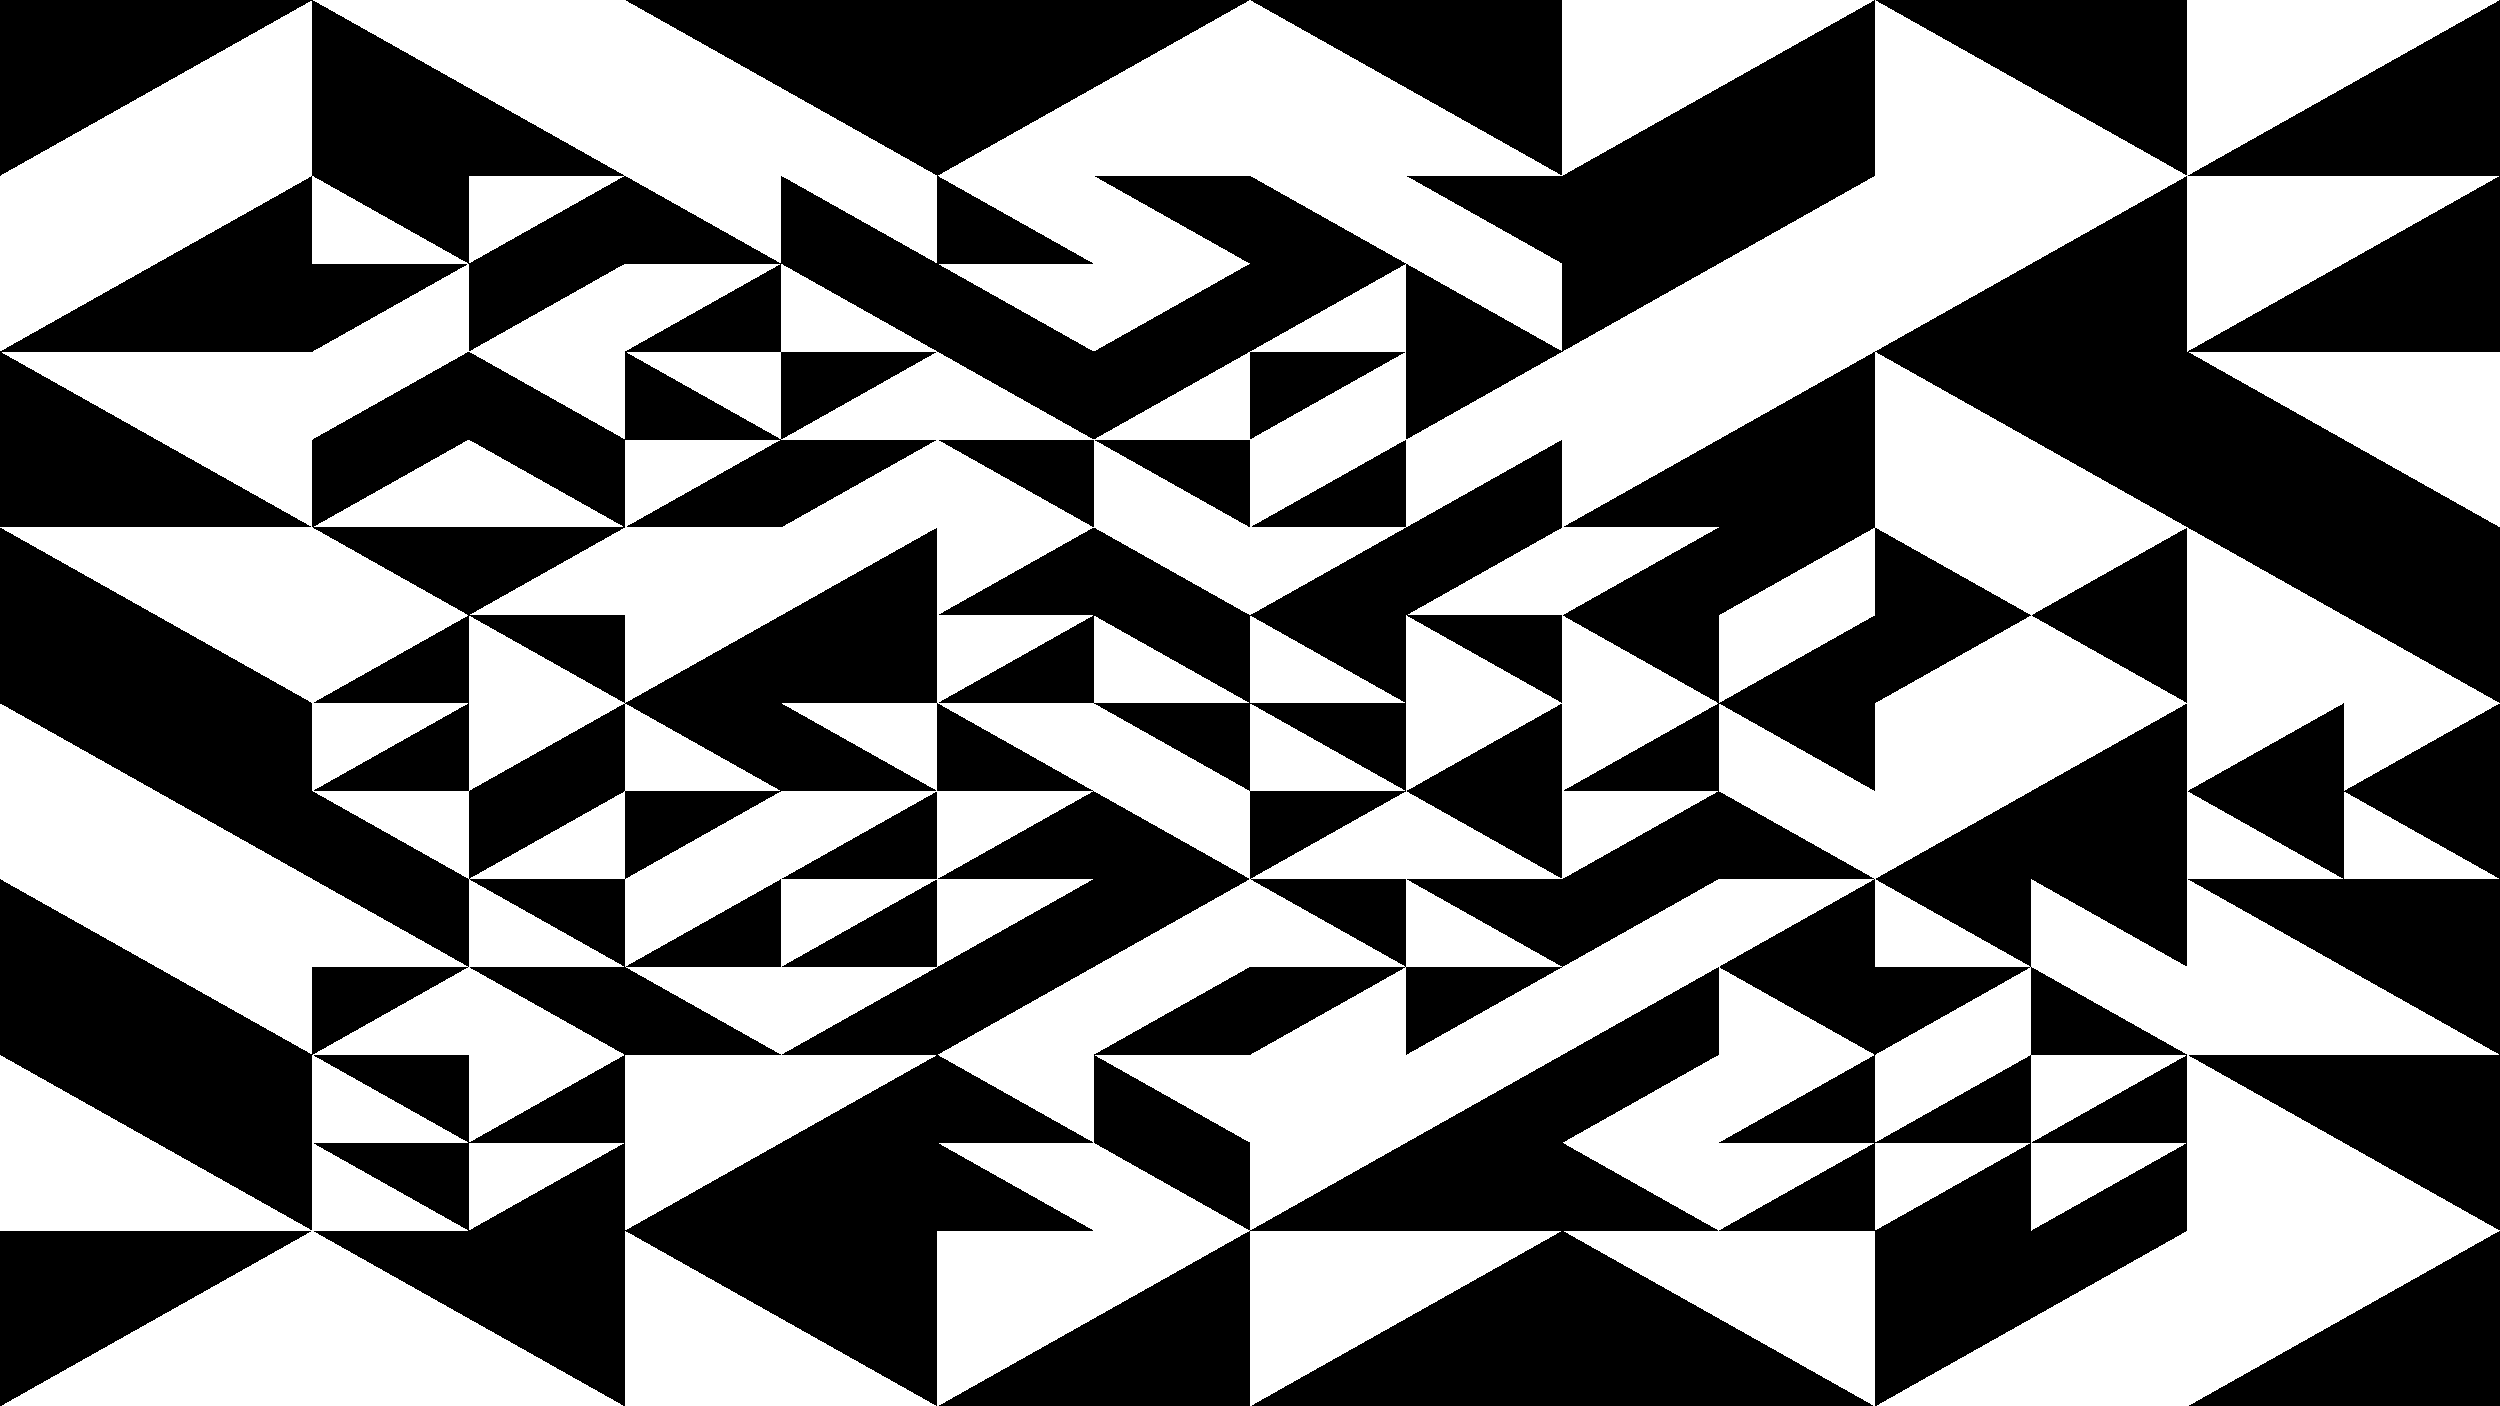 <svg xmlns="http://www.w3.org/2000/svg" version="1.1" xmlns:xlink="http://www.w3.org/1999/xlink" xmlns:svgjs="http://svgjs.dev/svgjs" viewBox="0 0 1422 800" id="qqquad"><g shape-rendering="crispEdges" stroke-linejoin="round" fill="hsl(220, 62%, 45%)"><polygon points="1422,100 1422,0 1244.25,100"></polygon><polygon points="1066.5,0 1244.25,0 1244.25,100"></polygon><polygon points="1066.5,200 1244.25,100 1244.25,200"></polygon><polygon points="1422,200 1422,100 1244.25,200"></polygon><polygon points="888.75,100 1066.5,0 1066.5,100"></polygon><polygon points="711,0 888.75,100 888.75,0"></polygon><polygon points="799.875,100 888.75,100 888.75,150"></polygon><polygon points="711,100 799.875,150 711,150"></polygon><polygon points="711,200 711,150 799.875,150"></polygon><polygon points="799.875,150 888.75,200 799.875,200"></polygon><polygon points="888.75,100 888.75,200 1066.5,100"></polygon><polygon points="1066.5,300 888.75,300 1066.5,200"></polygon><polygon points="888.75,200 799.875,200 799.875,250"></polygon><polygon points="711,250 799.875,200 711,200"></polygon><polygon points="799.875,250 799.875,300 711,300"></polygon><polygon points="888.75,300 888.75,250 799.875,300"></polygon><polygon points="888.75,300 799.875,300 799.875,350"></polygon><polygon points="799.875,300 799.875,350 711,350"></polygon><polygon points="799.875,400 799.875,350 711,350"></polygon><polygon points="799.875,350 888.75,400 888.75,350"></polygon><polygon points="1066.5,300 977.625,300 977.625,350"></polygon><polygon points="977.625,300 977.625,350 888.75,350"></polygon><polygon points="888.75,350 977.625,400 977.625,350"></polygon><polygon points="977.625,400 1066.5,350 1066.5,400"></polygon><polygon points="1422,300 1244.25,300 1244.25,200"></polygon><polygon points="1244.25,200 1244.25,300 1066.5,200"></polygon><polygon points="1244.25,350 1244.25,300 1155.375,350"></polygon><polygon points="1155.375,350 1066.5,300 1066.5,350"></polygon><polygon points="1066.5,350 1066.5,400 1155.375,350"></polygon><polygon points="1244.25,350 1244.25,400 1155.375,350"></polygon><polygon points="1422,300 1422,400 1244.25,300"></polygon><polygon points="711,0 533.25,0 533.25,100"></polygon><polygon points="355.5,0 533.25,0 533.25,100"></polygon><polygon points="533.25,150 444.375,100 444.375,150"></polygon><polygon points="444.375,150 355.5,100 355.5,150"></polygon><polygon points="444.375,200 444.375,150 355.5,200"></polygon><polygon points="533.25,200 533.25,150 444.375,150"></polygon><polygon points="711,150 711,100 622.125,100"></polygon><polygon points="622.125,150 533.25,100 533.25,150"></polygon><polygon points="533.25,150 533.25,200 622.125,200"></polygon><polygon points="622.125,200 711,150 711,200"></polygon><polygon points="355.5,100 177.75,0 177.75,100"></polygon><polygon points="177.75,0 0,100 0,0"></polygon><polygon points="0,200 177.75,100 177.75,200"></polygon><polygon points="266.625,150 355.5,100 355.5,150"></polygon><polygon points="266.625,150 177.75,100 266.625,100"></polygon><polygon points="266.625,150 177.75,150 177.75,200"></polygon><polygon points="266.625,200 355.5,150 266.625,150"></polygon><polygon points="355.5,250 266.625,200 266.625,250"></polygon><polygon points="266.625,250 266.625,200 177.75,250"></polygon><polygon points="266.625,250 177.75,250 177.75,300"></polygon><polygon points="355.5,250 266.625,250 355.5,300"></polygon><polygon points="177.75,300 0,300 0,200"></polygon><polygon points="0,300 177.75,400 0,400"></polygon><polygon points="355.5,300 266.625,350 266.625,300"></polygon><polygon points="266.625,300 266.625,350 177.75,300"></polygon><polygon points="177.75,400 266.625,350 266.625,400"></polygon><polygon points="355.5,400 266.625,350 355.5,350"></polygon><polygon points="622.125,250 711,200 622.125,200"></polygon><polygon points="622.125,250 533.25,200 622.125,200"></polygon><polygon points="622.125,250 622.125,300 533.25,250"></polygon><polygon points="711,250 622.125,250 711,300"></polygon><polygon points="444.375,250 533.25,200 444.375,200"></polygon><polygon points="355.5,200 355.5,250 444.375,250"></polygon><polygon points="444.375,300 444.375,250 355.5,300"></polygon><polygon points="533.25,250 444.375,300 444.375,250"></polygon><polygon points="533.25,400 355.5,400 533.25,300"></polygon><polygon points="711,350 622.125,350 622.125,300"></polygon><polygon points="533.25,350 622.125,300 622.125,350"></polygon><polygon points="622.125,350 622.125,400 533.25,400"></polygon><polygon points="711,350 622.125,350 711,400"></polygon><polygon points="622.125,400 711,400 711,450"></polygon><polygon points="533.25,400 622.125,450 533.25,450"></polygon><polygon points="533.25,500 622.125,450 622.125,500"></polygon><polygon points="622.125,500 622.125,450 711,500"></polygon><polygon points="533.25,450 444.375,400 444.375,450"></polygon><polygon points="444.375,400 444.375,450 355.5,400"></polygon><polygon points="444.375,450 355.5,450 355.5,500"></polygon><polygon points="533.25,500 444.375,500 533.25,450"></polygon><polygon points="533.25,500 444.375,550 533.25,550"></polygon><polygon points="444.375,550 355.5,550 444.375,500"></polygon><polygon points="444.375,600 355.5,600 355.5,550"></polygon><polygon points="533.25,600 533.25,550 444.375,600"></polygon><polygon points="711,500 622.125,500 622.125,550"></polygon><polygon points="622.125,550 533.25,550 622.125,500"></polygon><polygon points="622.125,550 533.25,600 533.25,550"></polygon><polygon points="711,600 622.125,600 711,550"></polygon><polygon points="355.5,400 266.625,450 355.5,450"></polygon><polygon points="266.625,400 266.625,450 177.75,450"></polygon><polygon points="266.625,500 177.75,500 177.75,450"></polygon><polygon points="266.625,500 355.5,450 266.625,450"></polygon><polygon points="0,400 177.75,500 177.75,400"></polygon><polygon points="0,600 0,500 177.75,600"></polygon><polygon points="355.5,550 355.5,500 266.625,500"></polygon><polygon points="266.625,550 177.75,500 266.625,500"></polygon><polygon points="266.625,550 177.75,600 177.75,550"></polygon><polygon points="266.625,550 355.5,600 355.5,550"></polygon><polygon points="355.5,600 355.5,650 266.625,650"></polygon><polygon points="266.625,600 266.625,650 177.75,600"></polygon><polygon points="266.625,700 177.75,650 266.625,650"></polygon><polygon points="266.625,700 355.5,650 355.5,700"></polygon><polygon points="177.75,600 177.75,700 0,600"></polygon><polygon points="177.75,700 0,700 0,800"></polygon><polygon points="355.5,700 355.5,800 177.75,700"></polygon><polygon points="622.125,600 711,650 622.125,650"></polygon><polygon points="622.125,650 533.25,600 533.25,650"></polygon><polygon points="622.125,700 533.25,650 533.25,700"></polygon><polygon points="622.125,650 711,700 711,650"></polygon><polygon points="355.5,700 533.25,600 533.25,700"></polygon><polygon points="533.25,700 533.25,800 355.5,700"></polygon><polygon points="711,700 711,800 533.25,800"></polygon><polygon points="1333.125,450 1422,450 1422,400"></polygon><polygon points="1333.125,450 1333.125,400 1244.25,450"></polygon><polygon points="1333.125,500 1333.125,450 1244.25,450"></polygon><polygon points="1422,450 1422,500 1333.125,450"></polygon><polygon points="1244.25,500 1244.25,400 1066.5,500"></polygon><polygon points="1244.25,550 1244.25,500 1155.375,500"></polygon><polygon points="1155.375,500 1066.5,500 1155.375,550"></polygon><polygon points="1155.375,550 1066.5,550 1066.5,600"></polygon><polygon points="1155.375,550 1155.375,600 1244.25,600"></polygon><polygon points="1422,500 1422,600 1244.25,500"></polygon><polygon points="1066.5,400 977.625,400 1066.5,450"></polygon><polygon points="977.625,450 888.75,450 977.625,400"></polygon><polygon points="977.625,500 977.625,450 888.75,500"></polygon><polygon points="977.625,450 1066.5,500 977.625,500"></polygon><polygon points="888.75,450 888.75,400 799.875,450"></polygon><polygon points="799.875,400 711,400 799.875,450"></polygon><polygon points="799.875,450 711,500 711,450"></polygon><polygon points="888.75,500 888.75,450 799.875,450"></polygon><polygon points="888.75,550 888.75,500 799.875,500"></polygon><polygon points="799.875,500 799.875,550 711,500"></polygon><polygon points="711,600 799.875,550 711,550"></polygon><polygon points="888.75,550 799.875,600 799.875,550"></polygon><polygon points="1066.5,550 977.625,550 1066.5,500"></polygon><polygon points="888.75,550 977.625,500 888.75,500"></polygon><polygon points="977.625,550 977.625,600 888.75,600"></polygon><polygon points="1066.5,550 1066.5,600 977.625,550"></polygon><polygon points="977.625,650 1066.5,650 1066.5,600"></polygon><polygon points="888.75,650 977.625,600 888.75,600"></polygon><polygon points="888.75,700 977.625,700 888.75,650"></polygon><polygon points="1066.5,650 977.625,700 1066.5,700"></polygon><polygon points="711,700 888.75,600 888.75,700"></polygon><polygon points="888.75,800 711,800 888.75,700"></polygon><polygon points="888.75,800 888.75,700 1066.5,800"></polygon><polygon points="1422,700 1244.25,600 1422,600"></polygon><polygon points="1155.375,650 1244.25,600 1244.25,650"></polygon><polygon points="1155.375,650 1155.375,600 1066.5,650"></polygon><polygon points="1155.375,650 1155.375,700 1066.5,700"></polygon><polygon points="1244.25,650 1244.25,700 1155.375,700"></polygon><polygon points="1066.5,700 1066.5,800 1244.25,700"></polygon><polygon points="1422,800 1422,700 1244.25,800"></polygon></g><g fill="hsl(220, 62%, 45%)" stroke-width="3" stroke="hsl(220, 43%, 13%)"></g></svg>
